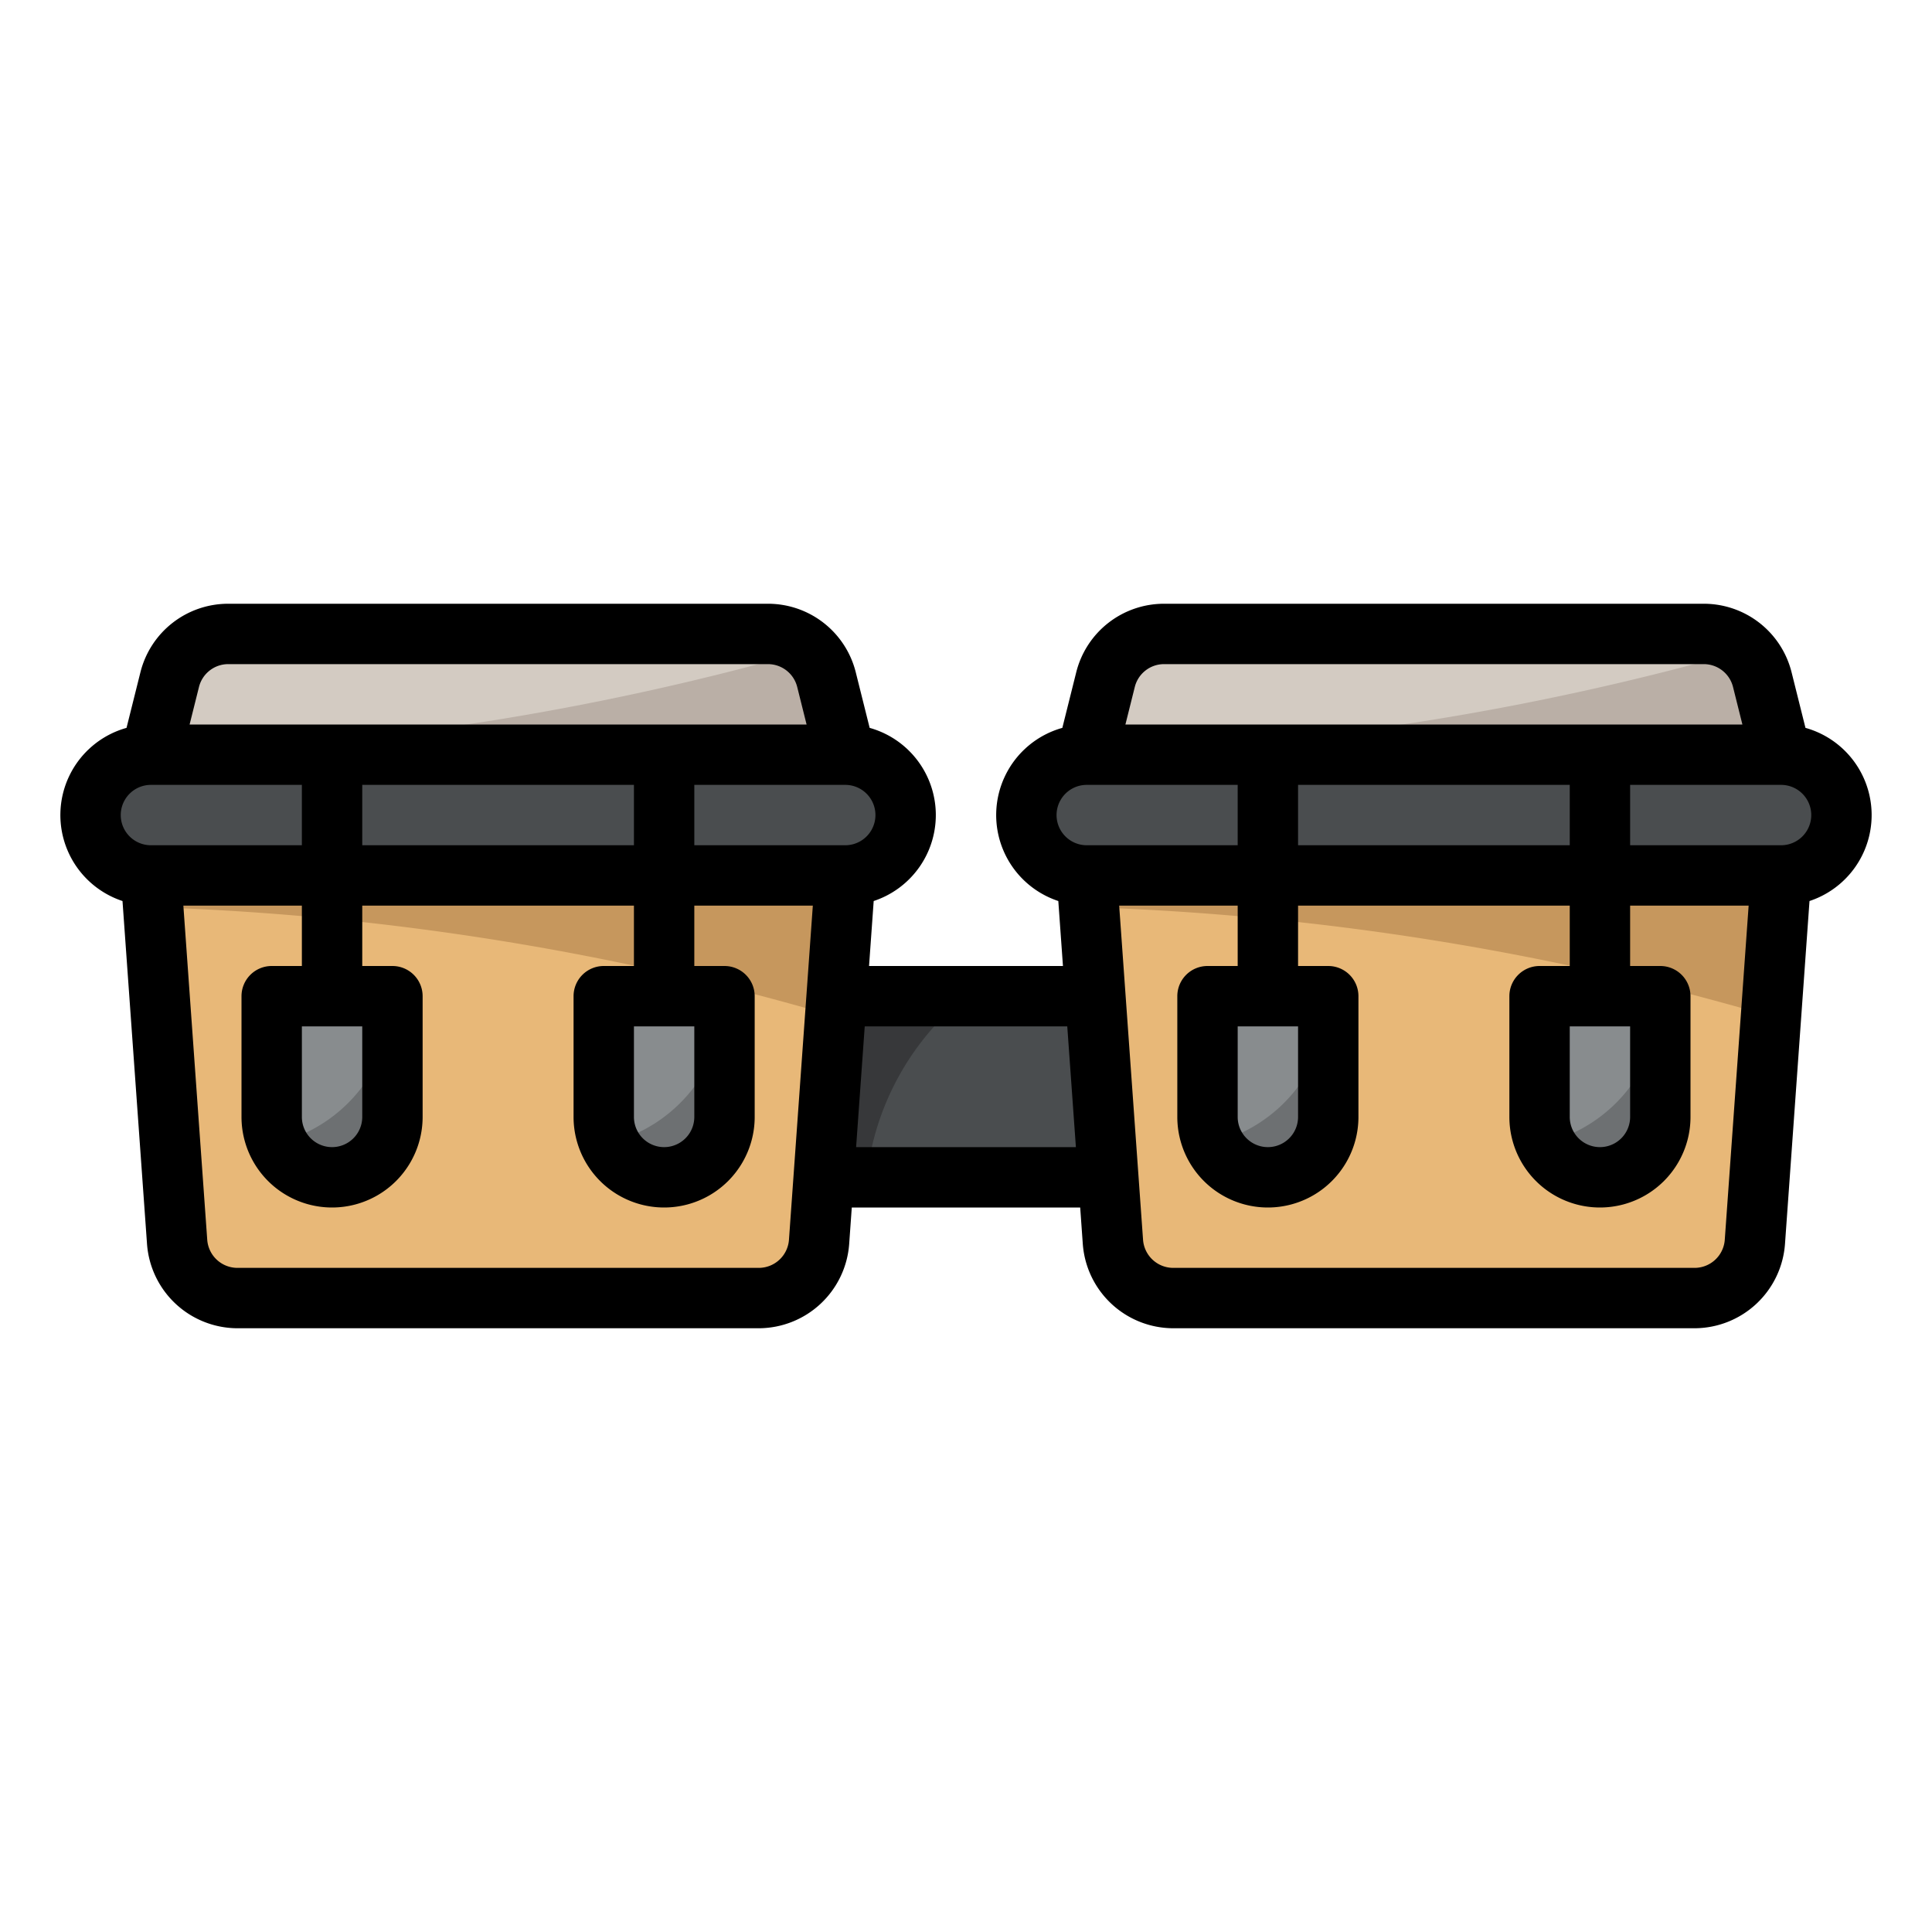 <svg height="512" viewBox="0 0 512 512" width="512" xmlns="http://www.w3.org/2000/svg"><g id="filled_outline" data-name="filled outline"><path d="m216 264h80v48h-80z" fill="#4a4d4f"/><path d="m256 264h-40v48h13.69a71.877 71.877 0 0 1 26.31-48z" fill="#37383a"/><path d="m288 232 88-8 96 8-6.939 97.14a16 16 0 0 1 -15.961 14.86h-138.2a16 16 0 0 1 -15.959-14.86z" fill="#e8b878"/><path d="m469.331 269.371 2.669-37.371h-184l.6 8.422a726.9 726.9 0 0 1 180.731 28.949z" fill="#c6975d"/><path d="m40 232 88-8 96 8-6.939 97.14a16 16 0 0 1 -15.961 14.86h-138.2a16 16 0 0 1 -15.959-14.86z" fill="#e8b878"/><path d="m221.331 269.371 2.669-37.371h-184l.6 8.422a726.9 726.9 0 0 1 180.731 28.949z" fill="#c6975d"/><path d="m288 200 4.97-19.881a16 16 0 0 1 15.522-12.119h143.016a16 16 0 0 1 15.522 12.119l4.97 19.881-96 8z" fill="#d3cbc2"/><path d="m40 200 4.97-19.881a16 16 0 0 1 15.522-12.119h143.016a16 16 0 0 1 15.522 12.119l4.97 19.881-96 8z" fill="#d3cbc2"/><path d="m214.421 172.305a719.123 719.123 0 0 1 -174.321 27.285l-.1.41h184l-4.97-19.881a15.96 15.96 0 0 0 -4.609-7.814z" fill="#baafa6"/><path d="m462.421 172.305a719.123 719.123 0 0 1 -174.321 27.285l-.1.41h184l-4.97-19.881a15.96 15.96 0 0 0 -4.609-7.814z" fill="#baafa6"/><rect fill="#4a4d4f" height="32" rx="16" width="216" x="24" y="200"/><rect fill="#4a4d4f" height="32" rx="16" width="216" x="272" y="200"/><g fill="#888c8e"><path d="m72 264v32a16 16 0 0 0 16 16 16 16 0 0 0 16-16v-32z"/><path d="m320 264v32a16 16 0 0 0 16 16 16 16 0 0 0 16-16v-32z"/><path d="m408 264v32a16 16 0 0 0 16 16 16 16 0 0 0 16-16v-32z"/><path d="m160 264v32a16 16 0 0 0 16 16 16 16 0 0 0 16-16v-32z"/></g><path d="m161.554 302.843a15.99 15.99 0 0 0 30.446-6.843v-32a40.01 40.01 0 0 1 -30.446 38.843z" fill="#6d7072"/><path d="m73.554 302.843a15.99 15.99 0 0 0 30.446-6.843v-32a40.01 40.01 0 0 1 -30.446 38.843z" fill="#6d7072"/><path d="m321.554 302.843a15.99 15.99 0 0 0 30.446-6.843v-32a40.01 40.01 0 0 1 -30.446 38.843z" fill="#6d7072"/><path d="m409.554 302.843a15.99 15.99 0 0 0 30.446-6.843v-32a40.01 40.01 0 0 1 -30.446 38.843z" fill="#6d7072"/><path d="m478.469 192.893-3.678-14.715a23.967 23.967 0 0 0 -23.283-18.178h-143.016a23.967 23.967 0 0 0 -23.283 18.179l-3.678 14.714a23.993 23.993 0 0 0 -1.067 45.888l1.23 17.219h-51.388l1.23-17.219a23.993 23.993 0 0 0 -1.067-45.888l-3.678-14.715a23.967 23.967 0 0 0 -23.283-18.178h-143.016a23.967 23.967 0 0 0 -23.283 18.179l-3.678 14.714a23.993 23.993 0 0 0 -1.067 45.888l6.5 90.929a24.085 24.085 0 0 0 23.936 22.29h138.2a24.085 24.085 0 0 0 23.938-22.29l.694-9.71h60.53l.694 9.71a24.085 24.085 0 0 0 23.944 22.29h138.2a24.085 24.085 0 0 0 23.938-22.29l6.5-90.929a23.993 23.993 0 0 0 -1.067-45.888zm-177.739-10.832a7.99 7.99 0 0 1 7.762-6.061h143.016a7.99 7.99 0 0 1 7.762 6.06l2.484 9.94h-163.508zm115.27 25.939v16h-72v-16zm-128 0h40v16h-40a8 8 0 0 1 0-16zm-64 16h-40v-16h40a8 8 0 0 1 0 16zm-56-16v16h-72v-16zm-115.27-25.939a7.99 7.99 0 0 1 7.762-6.061h143.016a7.99 7.99 0 0 1 7.762 6.06l2.484 9.94h-163.508zm-12.73 25.939h40v16h-40a8 8 0 0 1 0-16zm169.082 120.569a8.029 8.029 0 0 1 -7.982 7.431h-138.2a8.029 8.029 0 0 1 -7.979-7.431l-6.329-88.569h31.408v16h-8a8 8 0 0 0 -8 8v32a24 24 0 0 0 48 0v-32a8 8 0 0 0 -8-8h-8v-16h72v16h-8a8 8 0 0 0 -8 8v32a24 24 0 0 0 48 0v-32a8 8 0 0 0 -8-8h-8v-16h31.408zm-113.082-56.569v24a8 8 0 0 1 -16 0v-24zm88 0v24a8 8 0 0 1 -16 0v-24zm42.877 32 2.286-32h53.674l2.286 32zm230.205 24.569a8.029 8.029 0 0 1 -7.982 7.431h-138.2a8.029 8.029 0 0 1 -7.979-7.431l-6.329-88.569h31.408v16h-8a8 8 0 0 0 -8 8v32a24 24 0 0 0 48 0v-32a8 8 0 0 0 -8-8h-8v-16h72v16h-8a8 8 0 0 0 -8 8v32a24 24 0 0 0 48 0v-32a8 8 0 0 0 -8-8h-8v-16h31.408zm-113.082-56.569v24a8 8 0 0 1 -16 0v-24zm88 0v24a8 8 0 0 1 -16 0v-24zm40-48h-40v-16h40a8 8 0 0 1 0 16z"/></g></svg>